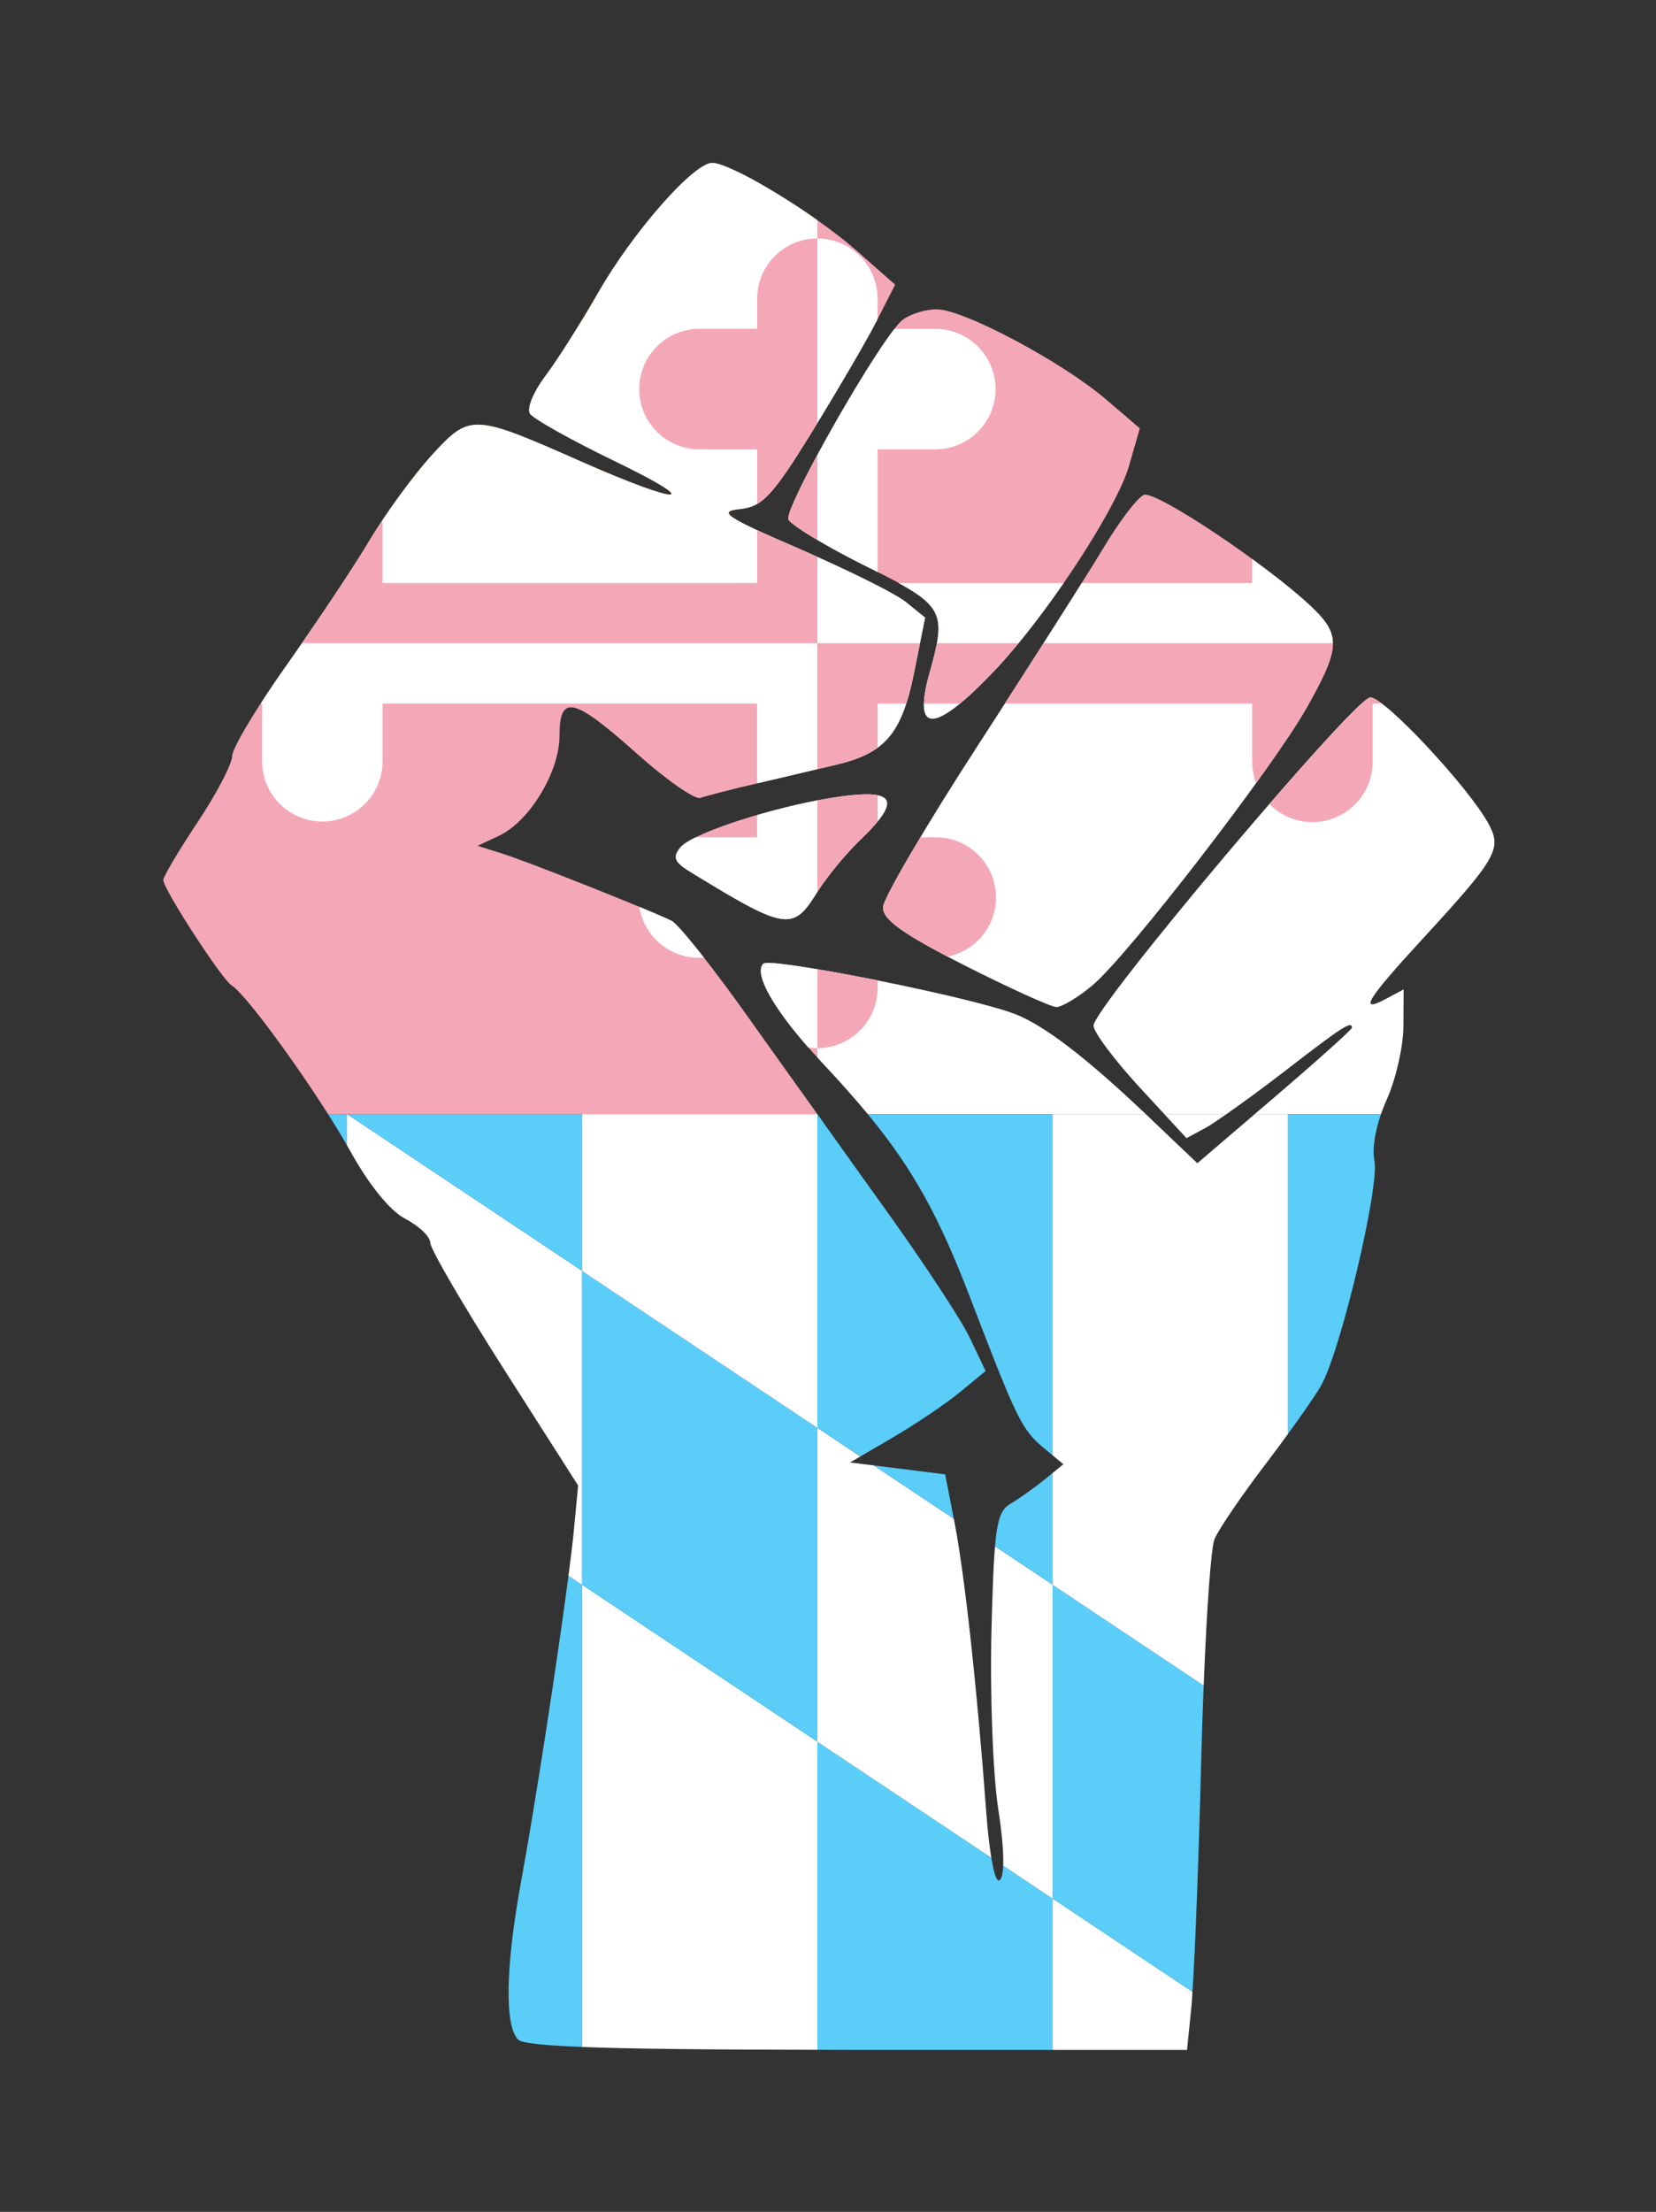 <?xml version="1.0" encoding="UTF-8" standalone="no"?>
<!-- Created with Inkscape (http://www.inkscape.org/) -->

<svg
   xmlns:dc="http://purl.org/dc/elements/1.1/"
   xmlns:cc="http://creativecommons.org/ns#"
   xmlns:rdf="http://www.w3.org/1999/02/22-rdf-syntax-ns#"
   xmlns:svg="http://www.w3.org/2000/svg"
   xmlns="http://www.w3.org/2000/svg"
   xmlns:sodipodi="http://sodipodi.sourceforge.net/DTD/sodipodi-0.dtd"
   xmlns:inkscape="http://www.inkscape.org/namespaces/inkscape"
   width="50.89mm"
   height="67.944mm"
   viewBox="0 0 180.318 240.746"
   id="svg7883"
   version="1.1"
   inkscape:version="0.91 r13725"
   sodipodi:docname="trans-alliance-fist.svg">
  <rect x="0" y="0" width="180.318" height="240.746" fill="#333333" stroke="none"/>
  <defs
     id="defs7885">
    <path
       d="m 0,215 a 32,32 0 0 0 32,-32 l 0,-16 31,0 a 32,32 0 0 0 0,-64 l -31,0 0,-71 199,0 0,31 a 32,32 0 0 0 64,0 l 0,-31 28,0 A 32,32 0 0 0 355,0 L 0,0 Z"
       transform="scale(0.24,0.24)"
       id="cross"
       inkscape:connector-curvature="0" />
  </defs>
  <sodipodi:namedview
     id="base"
     pagecolor="#000000"
     bordercolor="#666666"
     borderopacity="1.0"
     inkscape:pageopacity="0"
     inkscape:pageshadow="2"
     inkscape:zoom="1"
     inkscape:cx="-111.74022"
     inkscape:cy="67.82688"
     inkscape:document-units="px"
     inkscape:current-layer="g8612"
     showgrid="false"
     fit-margin-top="5"
     fit-margin-left="5"
     fit-margin-right="5"
     fit-margin-bottom="5"
     inkscape:window-width="1366"
     inkscape:window-height="717"
     inkscape:window-x="0"
     inkscape:window-y="25"
     inkscape:window-maximized="1"
     inkscape:snap-page="true"
     inkscape:snap-bbox="true"
     inkscape:bbox-paths="true"
     inkscape:bbox-nodes="true"
     inkscape:snap-bbox-edge-midpoints="true" />
  <g
     inkscape:label="Layer 1"
     inkscape:groupmode="layer"
     id="layer1"
     transform="translate(-282.388,-753.817)">
    <g
       id="g8612"
       transform="matrix(0.821,0,0,0.821,151.213,764.34)">
      <path
         inkscape:connector-curvature="0"
         style="fill:#ffffff;fill-opacity:1"
         d="m 268.182,72.47 0,16.686 c 0.787,-0.186 1.976,-0.465 2.532,-0.597 6.511,-1.553 8.68,-4.13 10.301,-12.231 l 0.771,-3.858 -13.604,0 z m 15.851,0 c -0.208,1.112 -0.555,2.415 -0.995,3.998 -2.269,8.17 0.688,8.002 8.751,-0.497 0.978,-1.031 2.012,-2.23 3.061,-3.501 l -10.817,0 z m 14.137,0 c -2.699,4.23 -5.646,8.828 -8.62,13.409 -6.934,10.681 -12.635,20.398 -12.669,21.594 -0.046,1.621 2.698,3.575 10.791,7.678 5.969,3.026 11.456,5.516 12.193,5.536 0.737,0.019 2.903,-1.278 4.812,-2.885 4.762,-4.007 23.861,-28.754 28.391,-36.788 2.36,-4.184 3.497,-6.624 3.484,-8.544 l -38.382,0 z m 43.34,7.173 c -2.094,0.053 -36.703,41.084 -36.702,43.513 2.3e-4,0.86 2.775,4.567 6.164,8.237 l 3.22,3.487 8.256,0 c 2.118,-1.474 4.941,-3.541 7.723,-5.691 7.638,-5.902 8.908,-6.722 8.908,-5.755 0,0.235 -4.614,4.371 -10.253,9.194 l -2.632,2.251 16.743,0 c 0.213,-0.614 0.449,-1.23 0.724,-1.835 1.222,-2.694 2.233,-7.101 2.247,-9.794 l 0.026,-4.896 -2.285,1.223 c -3.758,2.011 -2.659,0.186 4.708,-7.821 9.876,-10.734 10.617,-12.002 8.906,-15.237 -2.54,-4.802 -13.857,-16.927 -15.753,-16.879 z m -66.747,12.845 c -0.896,-0.002 -2.018,0.09 -3.37,0.274 -1.026,0.139 -2.104,0.319 -3.211,0.531 l 0,12.14 c 1.294,-2.045 3.814,-5.112 5.7,-6.916 4.386,-4.196 4.762,-6.018 0.881,-6.029 z m -6.581,23.188 0,11.702 c 0.238,0.259 0.45,0.506 0.697,0.769 2.285,2.423 4.227,4.614 5.981,6.733 l 36.868,0 c -7.812,-7.42 -13.346,-11.671 -17.203,-13.211 -3.861,-1.542 -17.699,-4.547 -26.344,-5.993 z"
         id="rect6301-7-2" />
      <path
         inkscape:connector-curvature="0"
         style="fill:#f4a8b7;fill-opacity:1"
         d="m 199.812,72.47 c -0.697,1.005 -1.403,2.03 -2.061,2.956 -3.951,5.561 -7.186,10.959 -7.188,11.995 -0.002,1.036 -2.056,4.969 -4.565,8.739 -2.509,3.77 -4.563,7.231 -4.565,7.69 -0.005,1.2 7.755,13.165 9.063,13.973 1.73,1.069 8.231,9.889 12.785,17.057 l 64.895,0 c -3.287,-4.602 -6.676,-9.312 -9.065,-12.69 -4.712,-6.662 -9.339,-12.485 -10.282,-12.94 -3.194,-1.543 -18.83,-7.752 -22.277,-8.846 l -3.427,-1.088 2.856,-1.347 c 4.027,-1.9 7.997,-8.461 7.997,-13.216 0,-5.588 1.847,-5.167 10.263,2.342 3.918,3.496 7.711,6.139 8.428,5.874 0.716,-0.265 4.129,-1.14 7.585,-1.947 2.62,-0.612 5.467,-1.286 7.93,-1.868 l 0,-16.684 -68.372,0 z m 68.372,20.82 c -7.694,1.469 -16.705,4.48 -18.152,6.224 -1.088,1.311 -0.832,1.956 1.292,3.258 12.606,7.728 13.607,7.896 16.753,2.813 0.029,-0.047 0.077,-0.109 0.107,-0.157 l 0,-12.138 z m -6.702,21.553 c -0.25,0.011 -0.41,0.044 -0.469,0.102 -1.355,1.342 1.553,6.327 7.171,12.435 l 0,-11.702 c -3.135,-0.524 -5.703,-0.878 -6.702,-0.835 z"
         id="rect6301-7-3-2" />
      <path
         inkscape:connector-curvature="0"
         style="fill:#f4a8b7;fill-opacity:1"
         d="m 268.184,16.376 0,26.875 c 3.197,-5.214 6.629,-11.109 7.878,-13.556 l 2.435,-4.772 -5.226,-4.601 c -1.416,-1.246 -3.19,-2.606 -5.086,-3.946 z m 15.827,11.812 c -1.516,0 -3.569,0.643 -4.56,1.428 -1.706,1.352 -7.377,10.664 -11.267,17.874 l 0,11.279 c 1.778,1.051 3.974,2.25 6.381,3.444 8.591,4.261 10.379,5.381 9.468,10.258 l 10.817,0 c 6.269,-7.595 13.257,-18.633 14.668,-23.541 l 1.428,-4.962 -4.498,-3.846 c -5.816,-4.975 -18.898,-11.933 -22.436,-11.933 z m 27.47,24.602 c -0.843,0.342 -3.286,3.557 -5.429,7.145 -1.224,2.049 -4.288,6.903 -7.883,12.535 l 38.382,0 c -0.011,-1.759 -0.984,-3.082 -2.899,-4.896 -5.885,-5.573 -20.634,-15.408 -22.172,-14.785 z m -43.297,8.23 0,11.45 13.602,0 0.683,-3.408 -2.537,-2.054 c -1.224,-0.991 -6.264,-3.535 -11.748,-5.988 z"
         id="rect6301-7-0-9-6" />
      <path
         inkscape:connector-curvature="0"
         style="fill:#ffffff;fill-opacity:1"
         d="m 268.182,18.796 0,24.457 c 3.197,-5.215 6.631,-11.111 7.88,-13.559 l 0.109,-0.214 0,-2.694 a 7.989,7.989 0 0 0 -7.99,-7.99 z m 10.229,11.983 c -2.353,2.99 -6.924,10.587 -10.229,16.715 l 0,11.272 c 1.779,1.051 3.975,2.252 6.383,3.446 0.607,0.301 1.066,0.539 1.607,0.812 l 0,-16.267 7.737,0 a 7.989,7.989 0 0 0 0,-15.977 l -5.498,0 z m -10.229,30.238 0,11.453 13.604,0 0.683,-3.408 -2.537,-2.054 c -1.224,-0.991 -6.266,-3.537 -11.75,-5.99 z m 57.667,0.288 0,3.177 -22.61,0 c -1.379,2.198 -3.17,5.011 -5.069,7.987 l 38.382,0 c -0.011,-1.759 -0.984,-3.082 -2.899,-4.896 -1.911,-1.81 -4.779,-4.064 -7.804,-6.269 z m -46.893,3.177 c 4.729,2.585 5.8,4.117 5.077,7.987 l 10.817,0 c 1.999,-2.422 4.046,-5.173 5.988,-7.987 l -21.882,0 z"
         id="path12683-6" />
      <path
         inkscape:connector-curvature="0"
         style="fill:#ff9955"
         d="m 251.822,10.059 c -3.493,2.789 -9.121,9.667 -12.662,15.844 -2.341,4.084 -5.521,9.1 -7.066,11.146 -1.546,2.046 -2.468,4.276 -2.047,4.958 0.421,0.681 5.463,3.507 11.203,6.281 12.223,5.907 8.904,5.965 -4.415,0.076 -14.374,-6.355 -14.731,-6.369 -19.804,-0.819 -2.393,2.618 -6.093,7.686 -8.223,11.265 -1.776,2.983 -5.509,8.628 -8.996,13.661 l 68.37,0 0,-11.453 c -0.766,-0.343 -1.512,-0.689 -2.287,-1.023 -9.858,-4.252 -11.005,-5.012 -8.025,-5.317 3.005,-0.308 4.309,-1.7 9.618,-10.282 0.228,-0.368 0.464,-0.765 0.695,-1.142 l 0,-26.88 c -3.541,-2.502 -7.484,-4.9 -10.37,-6.314 l -5.99,0 z m 16.36,37.435 c -2.352,4.359 -4.051,7.951 -3.825,8.542 0.159,0.414 1.671,1.457 3.825,2.73 l 0,-11.272 z"
         id="rect6301-7-0-1" />
      <path
         inkscape:connector-curvature="0"
         style="fill:#ffffff;fill-opacity:1"
         d="m 254.226,8.767 c -2.439,0 -10.497,9.167 -15.065,17.136 -2.341,4.084 -5.521,9.1 -7.066,11.146 -1.546,2.046 -2.468,4.276 -2.047,4.958 0.421,0.681 5.463,3.507 11.203,6.281 12.223,5.907 8.904,5.965 -4.415,0.076 -14.374,-6.355 -14.731,-6.369 -19.804,-0.819 -2.393,2.618 -6.093,7.686 -8.223,11.265 -1.776,2.983 -5.509,8.628 -8.996,13.661 l 68.37,0 0,-11.453 c -0.766,-0.343 -1.512,-0.689 -2.287,-1.023 -9.858,-4.252 -11.005,-5.012 -8.025,-5.317 3.005,-0.308 4.309,-1.7 9.618,-10.282 0.228,-0.368 0.464,-0.765 0.695,-1.142 l 0,-26.88 C 262.657,12.469 256.085,8.767 254.226,8.767 Z m 13.956,38.727 c -2.352,4.359 -4.051,7.951 -3.825,8.542 0.159,0.414 1.671,1.457 3.825,2.73 l 0,-11.272 z"
         id="rect6301-7-0-8" />
      <path
         inkscape:connector-curvature="0"
         style="fill:#f4a8b7;fill-opacity:1"
         d="m 268.182,18.796 a 7.989,7.989 0 0 0 -7.987,7.99 l 0,3.994 -7.74,0 a 7.989,7.989 0 0 0 0,15.977 l 7.74,0 0,7.199 c 1.773,-1.031 3.525,-3.47 7.292,-9.56 0.228,-0.368 0.464,-0.765 0.695,-1.142 l 0,-24.457 z m 0,28.698 c -2.352,4.359 -4.051,7.951 -3.825,8.542 0.159,0.414 1.671,1.457 3.825,2.73 l 0,-11.272 z m -57.696,8.68 c -0.612,0.92 -1.194,1.822 -1.678,2.635 -1.776,2.983 -5.509,8.628 -8.996,13.661 l 68.37,0 0,-11.453 c -0.766,-0.343 -1.512,-0.689 -2.287,-1.023 -2.409,-1.039 -4.264,-1.857 -5.7,-2.523 l 0,7.011 -49.68,0 0,-7.74 a 7.989,7.989 0 0 0 -0.029,-0.569 z"
         id="path12683-0-6-2-7" />
      <path
         inkscape:connector-curvature="0"
         style="fill:#ffffff;fill-opacity:1"
         d="m 199.812,72.47 c -0.697,1.005 -1.403,2.03 -2.061,2.956 -1.249,1.759 -2.367,3.441 -3.394,5.034 l 0.183,0 0,7.737 a 7.989,7.989 0 0 0 15.977,0 l 0,-7.737 49.678,0 0,10.577 c 0.021,-0.005 0.038,-0.01 0.059,-0.014 2.62,-0.612 5.467,-1.286 7.93,-1.868 l 0,-16.684 -68.372,0 z m 68.372,20.82 c -2.637,0.504 -5.401,1.199 -7.99,1.952 l 0,2.942 -7.737,0 a 7.989,7.989 0 0 0 -0.445,0.019 c -0.963,0.479 -1.66,0.926 -1.98,1.311 -1.088,1.311 -0.832,1.956 1.292,3.258 12.606,7.728 13.607,7.896 16.753,2.813 0.029,-0.047 0.077,-0.109 0.107,-0.157 l 0,-12.138 z m -23.61,14.118 a 7.989,7.989 0 0 0 7.883,6.752 l 0.69,0 c -2.135,-2.726 -3.801,-4.661 -4.317,-4.91 -0.782,-0.378 -2.342,-1.048 -4.255,-1.842 z m 16.907,7.435 c -0.25,0.011 -0.41,0.044 -0.469,0.102 -1.254,1.242 1.133,5.604 5.952,11.093 a 7.989,7.989 0 0 0 1.219,0.105 l 0,-10.465 c -3.135,-0.524 -5.703,-0.878 -6.702,-0.835 z"
         id="path12683-0-9" />
      <path
         inkscape:connector-curvature="0"
         style="fill:#f4a8b7;fill-opacity:1"
         d="m 268.184,72.47 0,16.684 c 0.786,-0.186 1.974,-0.463 2.53,-0.595 2.314,-0.552 4.072,-1.239 5.46,-2.251 l 0,-5.848 3.801,0 c 0.385,-1.192 0.724,-2.554 1.04,-4.132 l 0.771,-3.858 -13.602,0 z m 15.848,0 c -0.208,1.112 -0.555,2.415 -0.995,3.998 -0.471,1.697 -0.704,3.014 -0.726,3.991 l 4.777,0 c 1.305,-1.071 2.864,-2.553 4.7,-4.489 0.978,-1.031 2.012,-2.23 3.061,-3.501 l -10.817,0 z m 14.137,0 c -1.608,2.521 -3.365,5.242 -5.136,7.99 l 32.818,0 0,7.737 a 7.989,7.989 0 0 0 0.516,2.794 c 2.942,-4.078 5.424,-7.714 6.7,-9.977 2.36,-4.184 3.497,-6.624 3.484,-8.544 l -38.382,0 z m 43.34,7.173 c -0.819,0.021 -6.629,6.343 -13.376,14.135 a 7.989,7.989 0 0 0 13.694,-5.581 l 0,-7.737 1.204,0 c -0.683,-0.509 -1.228,-0.824 -1.523,-0.816 z m -66.747,12.845 c -0.896,-0.002 -2.018,0.09 -3.37,0.274 -1.025,0.139 -2.103,0.317 -3.208,0.528 l 0,12.138 c 1.294,-2.045 3.813,-5.108 5.698,-6.912 0.959,-0.918 1.719,-1.717 2.292,-2.413 l 0,-3.491 c -0.384,-0.079 -0.849,-0.122 -1.411,-0.124 z m 7.104,5.695 c -2.942,4.914 -4.966,8.599 -4.986,9.289 -0.042,1.46 2.22,3.206 8.575,6.533 a 7.989,7.989 0 0 0 -1.545,-15.822 l -2.044,0 z m -13.683,17.495 0,10.465 a 7.989,7.989 0 0 0 7.99,-7.99 l 0,-1.002 c -2.898,-0.583 -5.584,-1.071 -7.99,-1.473 z"
         id="path12683-0-6-0" />
      <path
         inkscape:connector-curvature="0"
         style="fill:#5acdf9;fill-opacity:1"
         d="m 203.282,134.88 c 0.937,1.474 1.779,2.861 2.489,4.11 l 0,-4.11 -2.489,0 z m 2.489,0 31.206,20.804 0,-20.804 -31.206,0 z m 31.206,20.804 0,41.607 31.204,20.804 0,-41.607 -31.204,-20.804 z m 31.204,20.804 5.686,3.791 4.227,-2.468 c 3.068,-1.79 7.113,-4.516 8.989,-6.059 l 3.411,-2.806 -2.097,-4.405 c -1.154,-2.423 -6.287,-10.218 -11.407,-17.322 -2.523,-3.5 -5.614,-7.859 -8.808,-12.331 l 0,41.6 z m 0,41.607 0,40.838 c 1.937,0.004 3.244,0.019 5.355,0.019 l 25.851,0 0,-20.054 -6.562,-4.374 c -0.041,0.986 -0.185,1.637 -0.433,1.885 -0.389,0.389 -0.782,-0.764 -1.138,-2.932 l -23.074,-15.382 z m 31.206,20.804 18.54,12.359 c 0.341,-4.86 0.834,-17.688 1.169,-30.933 0.085,-3.364 0.196,-6.603 0.319,-9.682 l -20.028,-13.352 0,41.607 z m 0,-41.607 0,-14.832 -1.014,0.826 c -1.339,1.091 -3.396,2.552 -4.57,3.249 -1.168,0.693 -1.725,1.728 -2.063,5.66 l 7.647,5.098 z m -62.411,0 -1.806,-1.204 c -1.4,10.754 -4.37,30.097 -6.293,40.588 -2.056,11.221 -2.2,19.089 -0.383,20.906 0.447,0.447 3.102,0.759 8.482,0.976 l 0,-61.266 z m 37.882,-62.411 c 6.072,7.338 9.486,13.652 13.578,24.319 6.291,16.399 6.855,17.541 9.934,20.087 l 1.016,0.84 0,-45.246 -24.528,0 z m 55.732,0 0,42.414 c 2.017,-2.771 3.766,-5.305 4.391,-6.407 2.61,-4.599 7.773,-26.357 7.078,-29.831 -0.296,-1.482 0.055,-3.811 0.876,-6.176 l -12.345,0 z m -54.956,46.577 10.646,7.097 -1.147,-5.912 -6.309,-0.788 -3.189,-0.397 z"
         id="rect7036-2-3" />
      <path
         inkscape:connector-curvature="0"
         style="fill:#ffffff;fill-opacity:1"
         d="m 205.771,134.881 0,4.11 c 0.139,0.245 0.317,0.531 0.445,0.764 2.465,4.485 5.297,7.972 7.323,9.02 1.817,0.94 3.303,2.368 3.303,3.173 0,0.805 4.413,8.373 9.806,16.819 l 9.803,15.358 -0.6,6.283 c -0.127,1.328 -0.381,3.375 -0.681,5.679 l 1.806,1.204 0,-41.607 -31.206,-20.804 z m 31.206,20.804 31.204,20.804 0,-41.6 c -0.002,-0.002 -0.003,-0.005 -0.005,-0.007 l -31.199,0 0,20.804 z m 31.204,20.804 0,41.607 23.074,15.382 c -0.252,-1.534 -0.488,-3.505 -0.681,-6.109 -1.211,-16.378 -2.85,-31.36 -4.189,-38.27 l -0.105,-0.543 -10.646,-7.097 -3.12,-0.39 1.352,-0.788 -5.686,-3.791 z m 0,41.607 -31.204,-20.804 0,61.266 c 6.088,0.245 16.427,0.353 31.204,0.376 l 0,-40.838 z m 31.206,-83.214 0,45.246 1.421,1.173 -1.421,1.159 0,14.832 20.028,13.352 c 0.411,-10.325 0.986,-18.39 1.452,-19.449 0.604,-1.375 3.65,-5.841 6.769,-9.925 1.003,-1.314 1.999,-2.66 2.956,-3.975 l 0,-42.414 -4.398,0 -7.618,6.516 -6.647,-6.328 c -0.069,-0.066 -0.131,-0.123 -0.2,-0.188 l -12.34,0 z m 0,62.411 -7.647,-5.098 c -0.207,2.405 -0.334,5.886 -0.466,11.057 -0.217,8.497 0.187,19.193 0.897,23.769 0.503,3.242 0.724,5.847 0.654,7.504 l 6.562,4.374 0,-41.607 z m 0,41.607 0,20.054 17.821,0 0.607,-5.998 c 0.032,-0.316 0.076,-1.182 0.112,-1.697 l -18.54,-12.359 z m 14.804,-104.018 2.942,3.187 2.518,-1.347 c 0.509,-0.273 1.564,-0.982 2.796,-1.84 l -8.256,0 z"
         id="rect7036-1-7" />
    </g>
    <path
       style="fill:none;stroke:none;stroke-opacity:1"
       d="m 412.028,971.925 c 0.274,-2.707 0.747,-14.757 1.05,-26.777 0.303,-12.02 0.957,-22.778 1.453,-23.906 0.496,-1.128 2.995,-4.793 5.555,-8.145 2.559,-3.352 5.272,-7.185 6.029,-8.519 2.142,-3.774 6.378,-21.631 5.808,-24.482 -0.306,-1.531 0.22,-4.166 1.313,-6.574 1.003,-2.21 1.833,-5.827 1.845,-8.036 l 0.021,-4.017 -1.875,1.003 c -3.084,1.65 -2.182,0.152 3.864,-6.419 8.104,-8.809 8.712,-9.848 7.308,-12.503 -2.084,-3.94 -11.371,-13.892 -12.927,-13.852 -1.719,0.044 -30.12,33.717 -30.12,35.71 1.9e-4,0.705 2.276,3.747 5.057,6.759 l 5.057,5.477 2.067,-1.106 c 1.137,-0.608 5.022,-3.389 8.633,-6.18 6.268,-4.843 7.31,-5.516 7.31,-4.723 0,0.193 -3.786,3.589 -8.413,7.546 l -8.413,7.196 -5.455,-5.194 c -6.501,-6.19 -11.088,-9.722 -14.28,-10.996 -4.605,-1.839 -26.734,-6.279 -27.502,-5.518 -1.158,1.147 1.453,5.532 6.454,10.835 8.368,8.873 11.724,14.202 16.052,25.483 5.163,13.458 5.625,14.393 8.152,16.483 l 2,1.653 -1.998,1.628 c -1.099,0.895 -2.787,2.095 -3.75,2.667 -1.545,0.917 -1.79,2.534 -2.075,13.718 -0.178,6.973 0.153,15.751 0.736,19.507 0.658,4.243 0.727,7.16 0.181,7.706 -0.546,0.546 -1.11,-2.264 -1.492,-7.421 -0.994,-13.44 -2.34,-25.736 -3.439,-31.407 l -1.026,-5.295 -5.178,-0.647 -5.178,-0.647 4.578,-2.671 c 2.518,-1.469 5.838,-3.707 7.377,-4.974 l 2.799,-2.302 -1.722,-3.615 c -0.947,-1.988 -5.16,-8.385 -9.362,-14.215 -4.202,-5.83 -10.804,-15.073 -14.671,-20.54 -3.867,-5.467 -7.664,-10.246 -8.438,-10.619 -2.621,-1.266 -15.453,-6.361 -18.281,-7.259 l -2.812,-0.893 2.344,-1.106 c 3.305,-1.559 6.562,-6.943 6.562,-10.846 0,-4.586 1.516,-4.24 8.423,1.922 3.216,2.869 6.327,5.039 6.915,4.821 0.588,-0.218 3.389,-0.937 6.225,-1.599 2.836,-0.662 6.698,-1.571 8.583,-2.021 5.343,-1.274 7.124,-3.389 8.454,-10.037 l 1.193,-5.963 -2.081,-1.685 c -1.145,-0.927 -6.329,-3.517 -11.52,-5.756 -8.09,-3.489 -9.031,-4.112 -6.586,-4.363 2.466,-0.253 3.536,-1.397 7.892,-8.439 2.772,-4.481 5.938,-9.909 7.037,-12.063 l 1.998,-3.916 -4.288,-3.775 c -4.548,-4.004 -13.579,-9.483 -15.629,-9.483 -2.001,0 -8.615,7.523 -12.364,14.062 -1.921,3.352 -4.531,7.467 -5.799,9.146 -1.268,1.679 -2.024,3.51 -1.678,4.069 0.345,0.559 4.482,2.879 9.193,5.155 10.031,4.848 7.307,4.894 -3.623,0.062 -11.796,-5.215 -12.088,-5.227 -16.252,-0.673 -1.964,2.148 -5.001,6.309 -6.749,9.245 -1.748,2.937 -5.831,9.073 -9.073,13.637 -3.242,4.564 -5.896,8.993 -5.898,9.844 -0.002,0.85 -1.688,4.077 -3.747,7.171 -2.059,3.094 -3.745,5.933 -3.747,6.31 -0.004,0.985 6.366,10.803 7.439,11.467 1.769,1.093 9.659,12.102 12.901,17.999 2.023,3.68 4.346,6.542 6.009,7.402 1.491,0.771 2.711,1.942 2.711,2.603 0,0.66 3.621,6.872 8.046,13.804 l 8.046,12.603 -0.493,5.156 c -0.591,6.176 -3.806,27.514 -5.722,37.969 -1.687,9.208 -1.806,15.665 -0.315,17.156 0.836,0.836 10.339,1.125 36.964,1.125 l 35.839,0 0.499,-4.922 z M 401.244,861.012 c 3.908,-3.288 19.581,-23.596 23.299,-30.189 3.709,-6.577 3.768,-7.916 0.48,-11.03 -4.83,-4.573 -16.933,-12.644 -18.195,-12.132 -0.692,0.28 -2.697,2.919 -4.456,5.863 -1.759,2.944 -7.853,12.525 -13.543,21.291 -5.69,8.766 -10.369,16.74 -10.396,17.722 -0.038,1.33 2.214,2.932 8.856,6.299 4.898,2.483 9.401,4.528 10.006,4.544 0.605,0.016 2.382,-1.05 3.949,-2.368 z m -30.035,-10.024 c 1.037,-1.676 3.181,-4.286 4.764,-5.8 4.43,-4.238 3.873,-5.526 -2.044,-4.723 -6.694,0.909 -16.171,3.905 -17.529,5.541 -0.893,1.076 -0.683,1.604 1.06,2.672 10.345,6.342 11.167,6.48 13.749,2.309 z m 19.459,-24.303 c 5.603,-5.907 13.197,-17.49 14.549,-22.191 l 1.171,-4.072 -3.69,-3.157 c -4.772,-4.082 -15.51,-9.793 -18.414,-9.793 -1.244,0 -2.927,0.527 -3.74,1.172 -2.247,1.781 -12.882,20.395 -12.388,21.682 0.238,0.62 4.008,2.901 8.377,5.068 8.657,4.294 8.898,4.699 6.954,11.7 -1.862,6.704 0.565,6.566 7.182,-0.409 z"
       id="path6136"
       inkscape:connector-curvature="0"
       sodipodi:nodetypes="cssssssscsssccscsssscsssssscssssssscccsscssssscssssssscssssscsssssssssscscssssscsssscccsssssssscssssssssscsssssss" />
  </g>
</svg>
